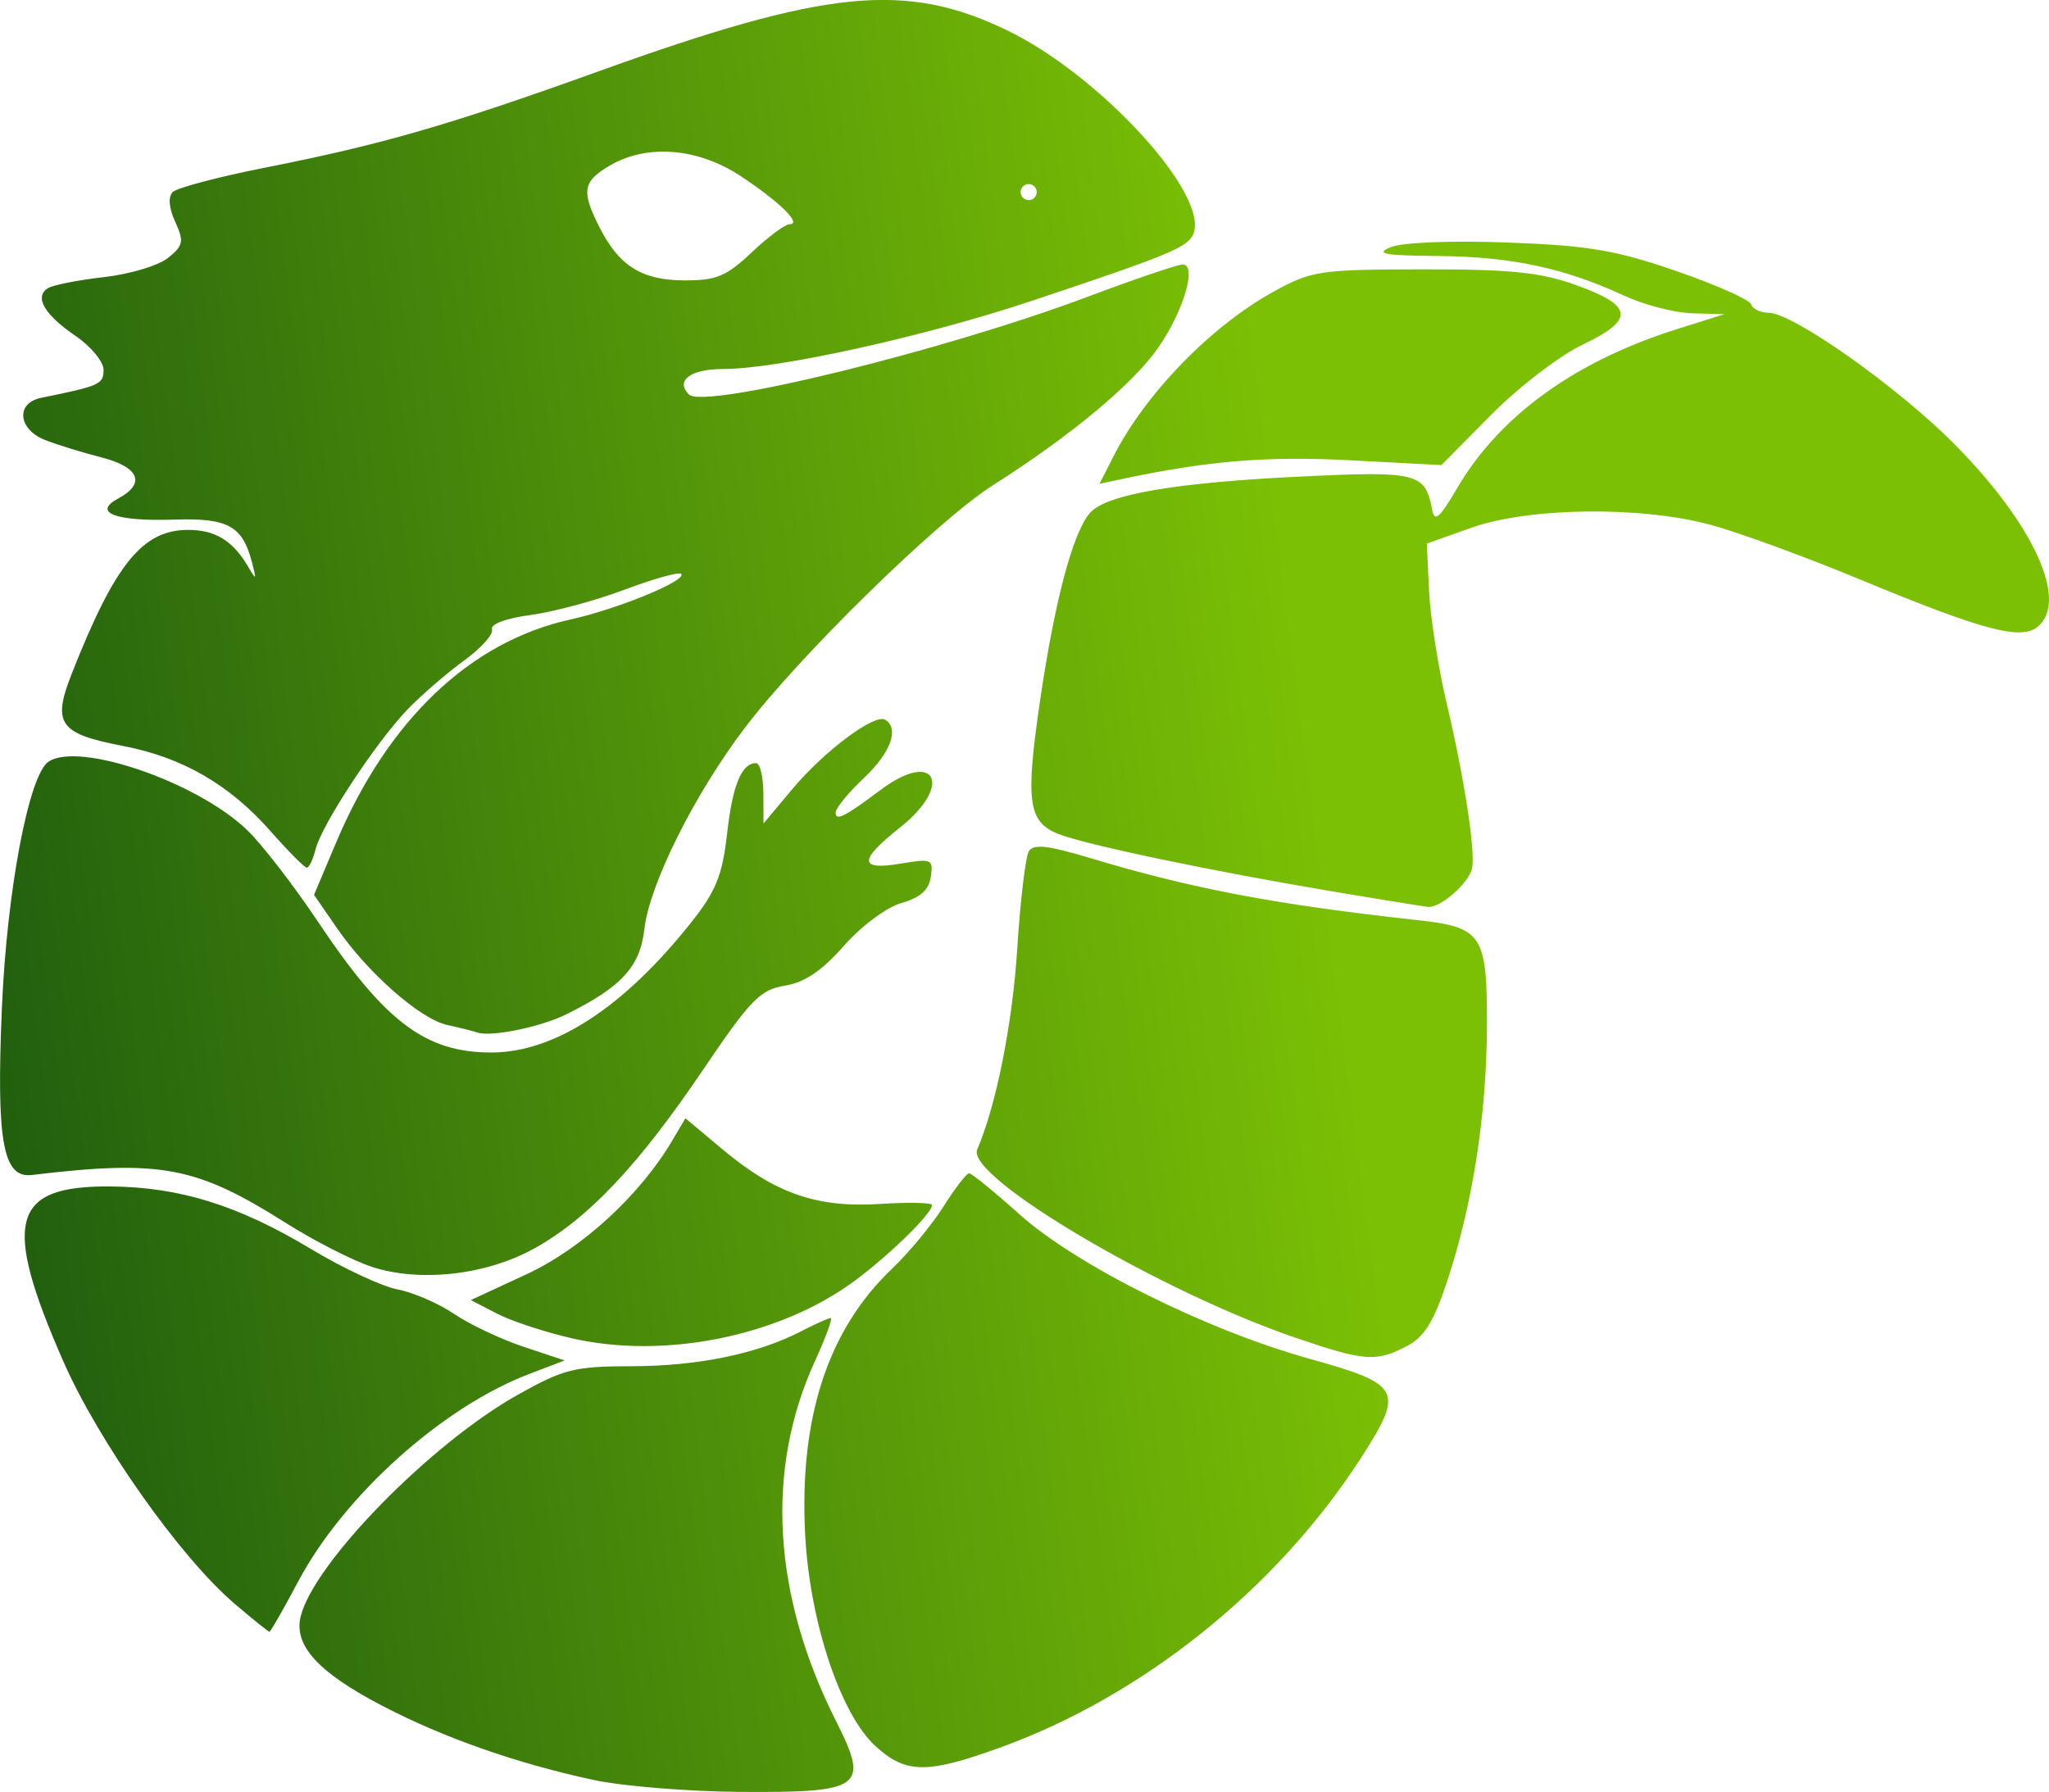 <?xml version="1.0" encoding="UTF-8" standalone="no"?>
<!-- Created with Inkscape (http://www.inkscape.org/) -->

<svg
   width="90.994mm"
   height="79.601mm"
   viewBox="0 0 90.994 79.601"
   version="1.1"
   id="svg80"
   xmlns:xlink="http://www.w3.org/1999/xlink"
   xmlns="http://www.w3.org/2000/svg"
   xmlns:svg="http://www.w3.org/2000/svg"
   xmlns:rdf="http://www.w3.org/1999/02/22-rdf-syntax-ns#"
   xmlns:cc="http://creativecommons.org/ns#"
   xmlns:dc="http://purl.org/dc/elements/1.1/">
  <defs
     id="defs74">
    <linearGradient
       xlink:href="#linearGradient70"
       id="linearGradient72"
       x1="-74.301"
       y1="271.609"
       x2="-15.411"
       y2="263.853"
       gradientUnits="userSpaceOnUse"
       gradientTransform="translate(-65.504,-62.32)" />
    <linearGradient
       id="linearGradient70">
      <stop
         style="stop-color:#22600e;stop-opacity:1"
         offset="0"
         id="stop66" />
      <stop
         style="stop-color:#7bc005;stop-opacity:1"
         offset="1"
         id="stop68" />
    </linearGradient>
  </defs>
  <g
     id="layer1"
     transform="translate(139.991,-161.95)">
    <path
       style="fill:url(#linearGradient72);fill-opacity:1;stroke-width:0.357"
       d="m -113.602,241.022 c -3.413,-0.73 -6.65,-1.864 -9.393,-3.29 -2.868,-1.492 -3.965,-2.694 -3.641,-3.988 0.6,-2.39 5.796,-7.689 9.655,-9.847 2.031,-1.136 2.51,-1.256 5.044,-1.259 2.934,-0.004 5.59,-0.551 7.516,-1.548 0.629,-0.325 1.223,-0.592 1.32,-0.592 0.097,0 -0.218,0.861 -0.699,1.913 -2.213,4.833 -1.885,10.401 0.941,15.999 1.485,2.942 1.172,3.173 -4.248,3.137 -2.295,-0.016 -5.217,-0.252 -6.494,-0.525 z m 12.499,-1.501 c -1.556,-1.405 -2.928,-5.523 -3.131,-9.395 -0.272,-5.185 1.007,-9.104 3.853,-11.814 0.747,-0.711 1.777,-1.957 2.29,-2.769 0.512,-0.812 1.024,-1.475 1.138,-1.475 0.113,0 1.116,0.817 2.228,1.815 2.529,2.27 8.289,5.141 12.891,6.425 4.094,1.142 4.224,1.4 2.25,4.454 -3.737,5.778 -9.685,10.54 -16.022,12.826 -3.227,1.164 -4.148,1.153 -5.497,-0.065 z m -28.502,-6.362 c -2.39,-2.046 -6.018,-7.189 -7.575,-10.74 -2.73,-6.226 -2.31,-7.799 2.075,-7.766 3.089,0.023 5.689,0.833 8.921,2.776 1.43,0.86 3.163,1.669 3.851,1.799 0.689,0.129 1.816,0.618 2.506,1.086 0.69,0.468 2.077,1.124 3.083,1.459 l 1.829,0.608 -1.576,0.602 c -3.863,1.475 -8.233,5.402 -10.26,9.222 -0.65,1.225 -1.224,2.227 -1.275,2.227 -0.051,0 -0.762,-0.572 -1.578,-1.271 z m 47.165,-11.779 c -6.015,-2.049 -14.671,-7.164 -14.155,-8.364 0.847,-1.971 1.568,-5.593 1.78,-8.936 0.135,-2.135 0.367,-4.078 0.515,-4.318 0.206,-0.333 0.846,-0.261 2.72,0.303 4.506,1.358 8.243,2.067 14.508,2.754 2.924,0.321 3.128,0.631 3.113,4.754 -0.014,3.923 -0.639,7.906 -1.775,11.32 -0.599,1.8 -1.01,2.454 -1.799,2.862 -1.36,0.703 -1.854,0.665 -4.907,-0.375 z m -32.101,0.029 c -1.205,-0.271 -2.72,-0.766 -3.366,-1.101 l -1.176,-0.608 2.473,-1.146 c 2.453,-1.137 5.035,-3.505 6.47,-5.935 l 0.588,-0.995 1.637,1.372 c 2.35,1.97 4.199,2.612 7.002,2.434 1.274,-0.081 2.315,-0.059 2.314,0.048 -0.004,0.415 -2.228,2.542 -3.761,3.598 -3.332,2.292 -8.208,3.226 -12.181,2.333 z m -8.957,-3.194 c -0.826,-0.27 -2.535,-1.143 -3.798,-1.941 -3.989,-2.519 -5.55,-2.814 -11.283,-2.131 -1.284,0.153 -1.579,-1.491 -1.329,-7.399 0.22,-5.211 1.194,-10.365 2.069,-10.958 1.342,-0.909 6.59,0.894 8.817,3.029 0.655,0.628 2.071,2.459 3.146,4.07 2.99,4.478 4.793,5.832 7.744,5.817 2.792,-0.015 5.856,-2.019 8.84,-5.783 1.096,-1.382 1.379,-2.083 1.589,-3.93 0.247,-2.178 0.643,-3.14 1.291,-3.14 0.172,0 0.317,0.603 0.321,1.34 l 0.007,1.34 1.287,-1.535 c 1.419,-1.693 3.653,-3.36 4.118,-3.072 0.637,0.393 0.243,1.465 -0.953,2.593 -0.688,0.649 -1.25,1.337 -1.25,1.529 0,0.393 0.401,0.191 1.999,-1.007 2.429,-1.822 3.252,-0.223 0.859,1.672 -1.843,1.46 -1.835,1.918 0.03,1.603 1.379,-0.233 1.452,-0.201 1.34,0.582 -0.084,0.586 -0.465,0.927 -1.3,1.166 -0.669,0.191 -1.78,1.018 -2.561,1.905 -0.975,1.108 -1.744,1.627 -2.622,1.769 -1.098,0.178 -1.519,0.612 -3.645,3.755 -2.867,4.238 -5.081,6.582 -7.473,7.913 -2.14,1.19 -5.083,1.522 -7.239,0.818 z m 4.717,-10.398 c -0.196,-0.065 -0.803,-0.217 -1.349,-0.337 -1.202,-0.265 -3.527,-2.309 -4.903,-4.31 l -1.012,-1.47 0.983,-2.33 c 2.291,-5.43 5.951,-8.917 10.389,-9.898 2.125,-0.47 5.218,-1.744 4.931,-2.031 -0.097,-0.097 -1.23,0.219 -2.516,0.704 -1.286,0.484 -3.166,0.99 -4.177,1.124 -1.09,0.145 -1.785,0.404 -1.707,0.637 0.072,0.216 -0.483,0.838 -1.233,1.381 -0.75,0.544 -1.872,1.511 -2.492,2.149 -1.398,1.44 -3.833,5.135 -4.109,6.236 -0.113,0.451 -0.289,0.82 -0.39,0.82 -0.101,0 -0.823,-0.726 -1.604,-1.613 -1.83,-2.079 -3.921,-3.288 -6.562,-3.794 -2.834,-0.543 -3.149,-0.988 -2.271,-3.214 1.923,-4.879 3.142,-6.383 5.173,-6.383 1.191,0 1.98,0.481 2.641,1.608 0.383,0.654 0.399,0.638 0.185,-0.179 -0.422,-1.61 -1.068,-1.964 -3.438,-1.886 -2.622,0.086 -3.672,-0.31 -2.492,-0.942 1.228,-0.657 0.926,-1.392 -0.747,-1.82 -0.835,-0.213 -1.96,-0.56 -2.501,-0.772 -1.212,-0.474 -1.324,-1.643 -0.179,-1.876 2.598,-0.527 2.769,-0.603 2.769,-1.24 0,-0.364 -0.56,-1.044 -1.245,-1.511 -1.39,-0.949 -1.845,-1.736 -1.224,-2.12 0.227,-0.14 1.349,-0.361 2.492,-0.491 1.144,-0.129 2.423,-0.514 2.843,-0.854 0.679,-0.55 0.714,-0.728 0.316,-1.602 -0.283,-0.621 -0.323,-1.108 -0.109,-1.323 0.187,-0.187 2.023,-0.672 4.081,-1.079 5.2,-1.028 8.209,-1.897 14.816,-4.278 10.124,-3.648 13.633,-4.003 18.143,-1.832 4.113,1.979 8.968,7.267 8.291,9.031 -0.232,0.605 -1.018,0.933 -7.143,2.979 -4.787,1.599 -11.307,3.04 -13.751,3.04 -1.441,0 -2.131,0.516 -1.515,1.132 0.671,0.671 11.302,-1.935 17.704,-4.339 2.103,-0.79 4.002,-1.436 4.221,-1.436 0.653,0 0.059,2.036 -1.074,3.683 -1.104,1.605 -3.891,3.927 -7.347,6.121 -2.442,1.551 -8.59,7.567 -11.039,10.803 -2.23,2.946 -4.219,6.937 -4.442,8.909 -0.189,1.678 -1.013,2.578 -3.477,3.797 -1.126,0.557 -3.322,1.008 -3.93,0.807 z m 12.171,-34.655 c 0.729,-0.688 1.484,-1.25 1.677,-1.25 0.576,0 -0.413,-0.979 -2.155,-2.133 -1.909,-1.264 -4.178,-1.447 -5.832,-0.469 -1.191,0.703 -1.262,1.12 -0.463,2.709 0.874,1.74 1.882,2.377 3.776,2.386 1.425,0.007 1.867,-0.176 2.997,-1.242 z m 12.658,-2.679 c 0,-0.196 -0.161,-0.357 -0.357,-0.357 -0.196,0 -0.357,0.161 -0.357,0.357 0,0.196 0.161,0.357 0.357,0.357 0.196,0 0.357,-0.161 0.357,-0.357 z m 13.039,31.048 c -5.279,-0.887 -10.853,-2.056 -12.062,-2.53 -1.362,-0.534 -1.487,-1.43 -0.826,-5.939 0.65,-4.435 1.462,-7.482 2.221,-8.335 0.727,-0.818 3.801,-1.344 9.419,-1.612 5.126,-0.245 5.465,-0.158 5.768,1.477 0.105,0.568 0.328,0.378 1.101,-0.941 1.898,-3.239 5.247,-5.66 9.813,-7.094 l 2.07,-0.65 -1.429,-0.04 c -0.786,-0.022 -2.152,-0.377 -3.037,-0.787 -2.629,-1.221 -4.999,-1.728 -8.217,-1.757 -2.433,-0.021 -2.859,-0.1 -2.143,-0.393 0.521,-0.214 2.679,-0.3 5.18,-0.207 3.602,0.133 4.8,0.335 7.496,1.264 1.765,0.608 3.266,1.274 3.334,1.48 0.069,0.206 0.412,0.375 0.764,0.375 1.095,0 5.799,3.332 8.322,5.894 3.479,3.534 5.011,6.918 3.646,8.051 -0.746,0.619 -2.421,0.173 -7.925,-2.108 -2.402,-0.996 -5.376,-2.083 -6.609,-2.417 -3.105,-0.84 -8.074,-0.777 -10.636,0.135 l -1.965,0.7 0.101,2.107 c 0.055,1.159 0.408,3.409 0.784,5 0.769,3.254 1.27,6.484 1.132,7.288 -0.113,0.655 -1.408,1.802 -1.967,1.743 -0.224,-0.024 -2.175,-0.34 -4.337,-0.703 z m -9.635,-19.3 c 1.42,-2.795 4.345,-5.804 7.127,-7.332 1.688,-0.927 2.025,-0.977 6.609,-0.984 3.902,-0.006 5.208,0.127 6.794,0.692 2.568,0.914 2.643,1.544 0.316,2.649 -1.021,0.485 -2.838,1.878 -4.063,3.115 l -2.216,2.238 -4.073,-0.214 c -3.667,-0.193 -6.3,0.024 -10.091,0.829 l -1.016,0.216 z"
       id="path29" />
  </g>
  </svg>
